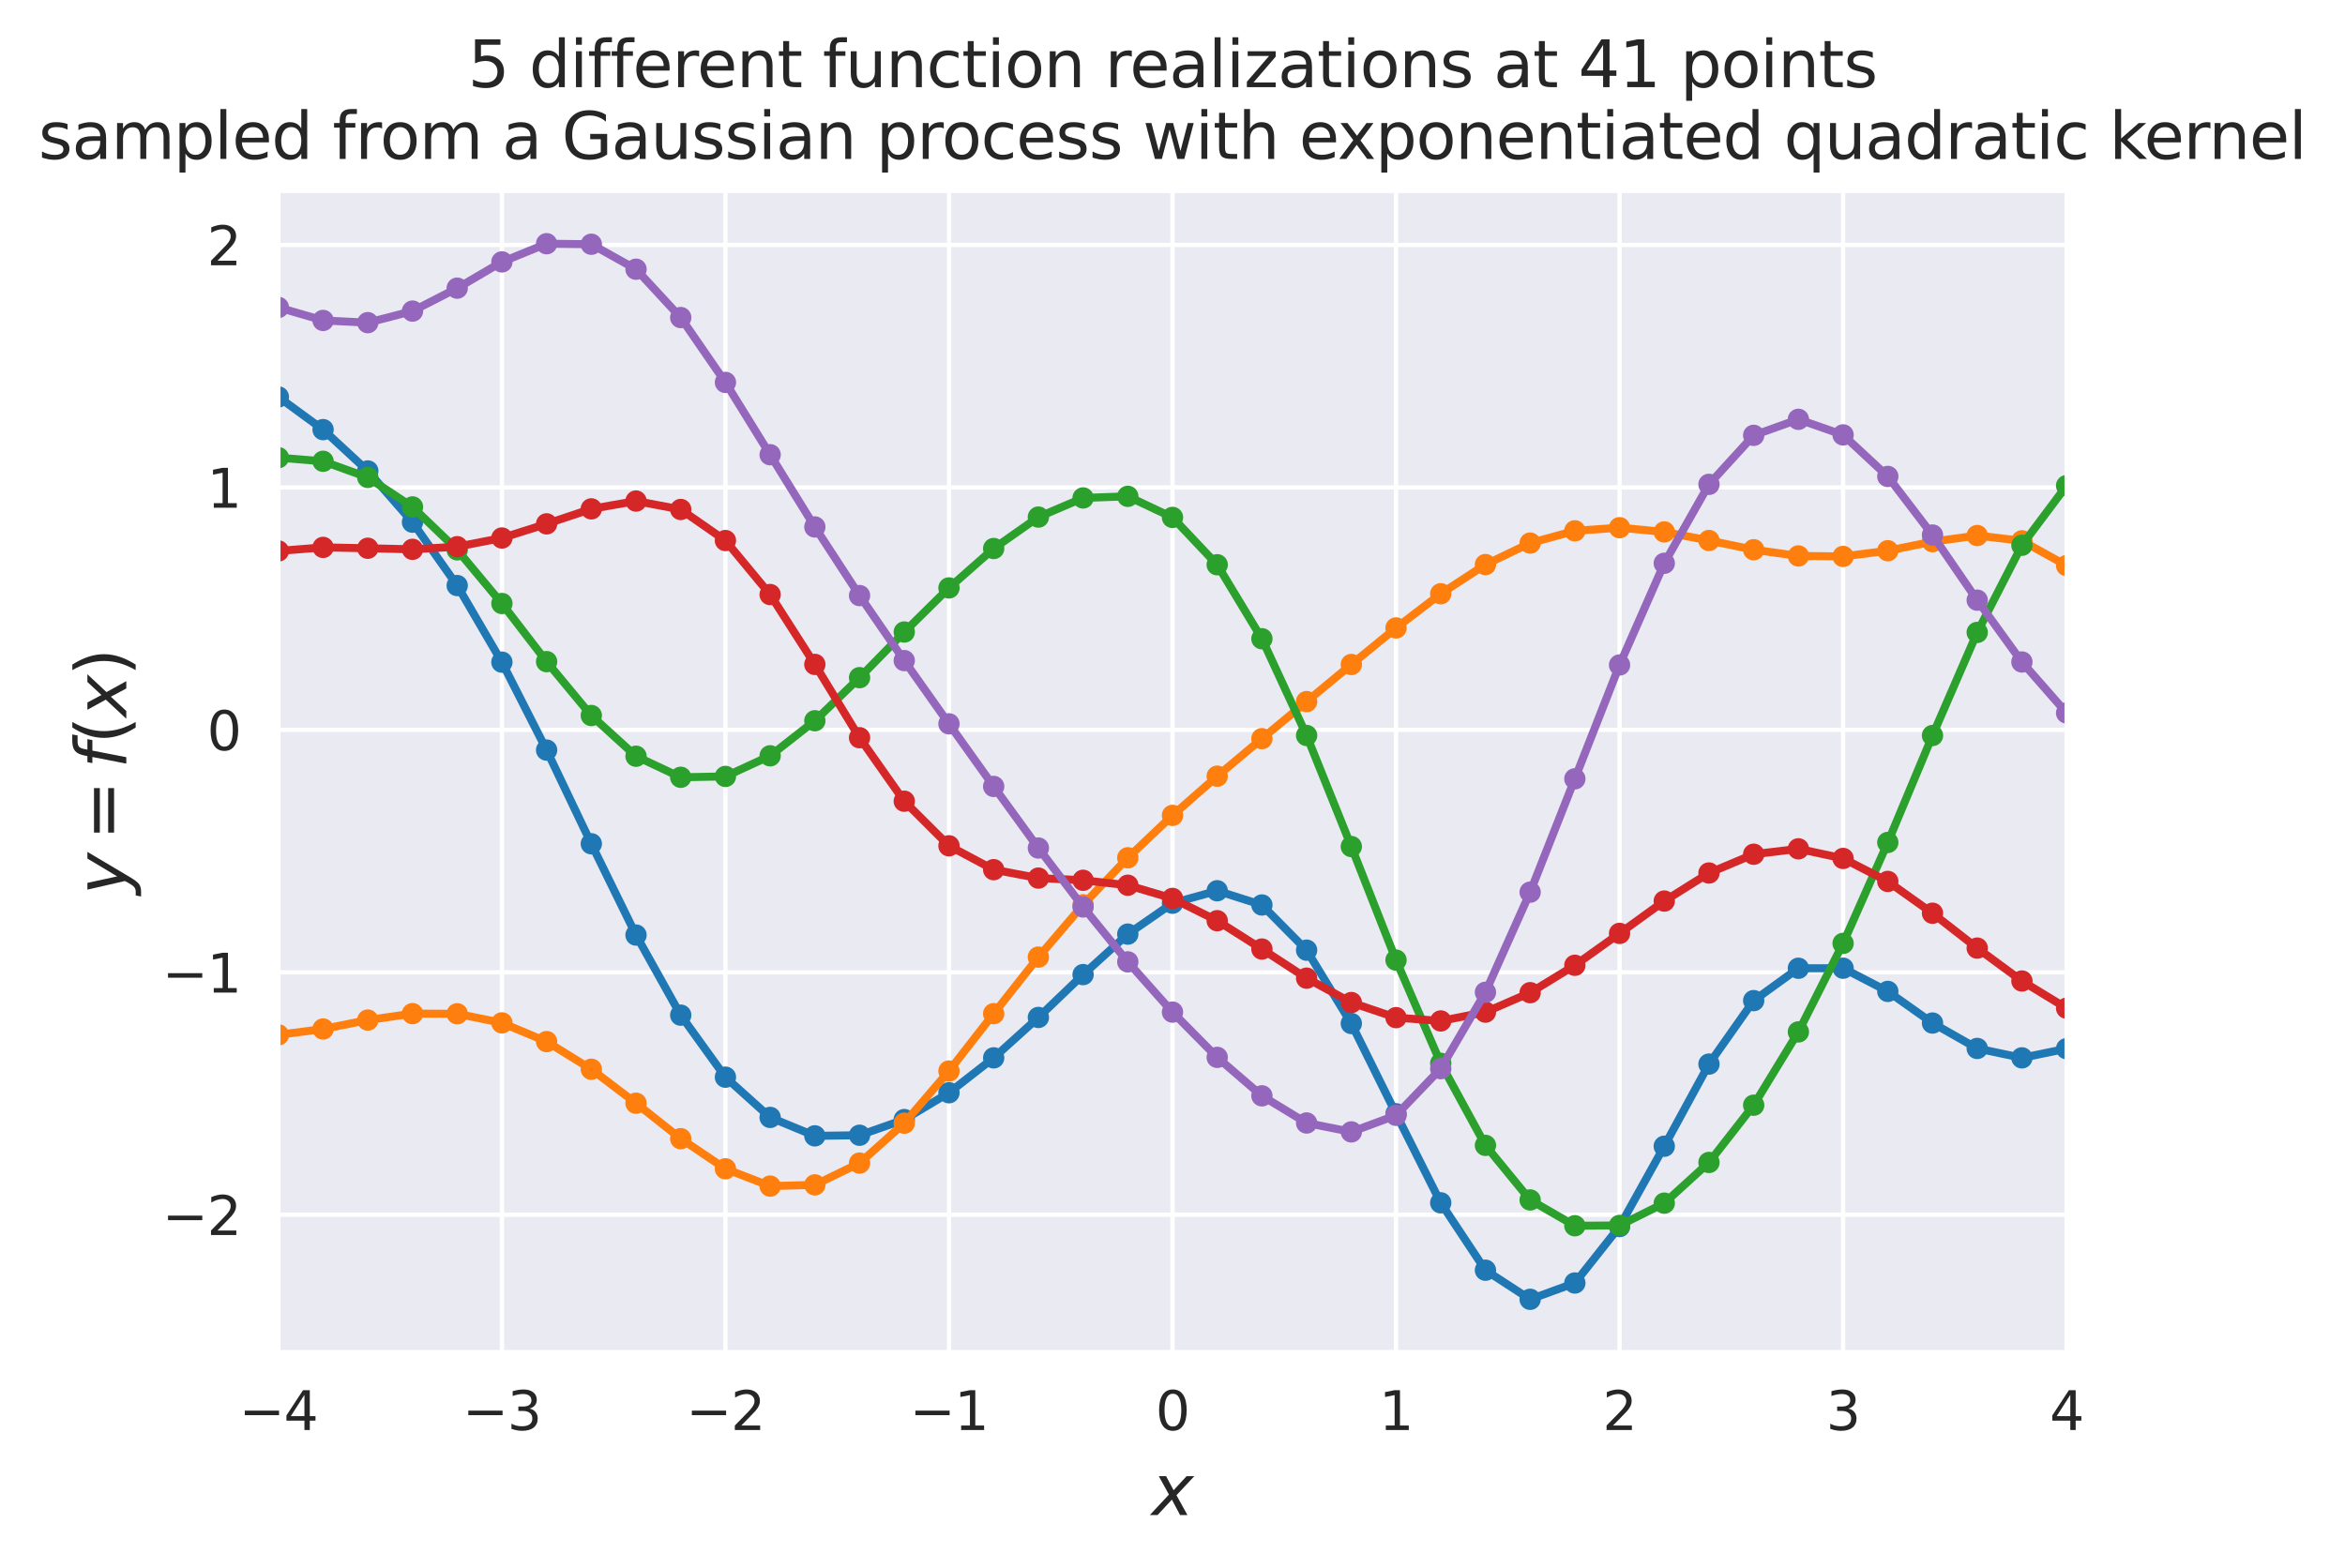 <?xml version="1.0" encoding="utf-8" standalone="no"?>
<!DOCTYPE svg PUBLIC "-//W3C//DTD SVG 1.1//EN"
  "http://www.w3.org/Graphics/SVG/1.1/DTD/svg11.dtd">
<svg height="293.655pt" version="1.1" viewBox="0 0 439.037 293.655" width="439.037pt" xmlns="http://www.w3.org/2000/svg" xmlns:xlink="http://www.w3.org/1999/xlink">
 <defs>
  <style type="text/css">*{stroke-linecap:butt;stroke-linejoin:round;}</style>
 </defs>
 <g id="figure_1">
  <g id="patch_1">
   <path d="M -0 293.655 
L 439.037 293.655 
L 439.037 0 
L -0 0 
z
" style="fill:#ffffff;"/>
  </g>
  <g id="axes_1">
   <g id="patch_2">
    <path d="M 52.118 253.196 
L 386.918 253.196 
L 386.918 35.755 
L 52.118 35.755 
z
" style="fill:#eaeaf2;"/>
   </g>
   <g id="matplotlib.axis_1">
    <g id="xtick_1">
     <g id="line2d_1">
      <path clip-path="url(#p650ed26275)" d="M 52.118 253.196 
L 52.118 35.755 
" style="fill:none;stroke:#ffffff;stroke-linecap:round;stroke-width:0.8;"/>
     </g>
     <g id="text_1">
      <!-- −4 -->
      <g style="fill:#262626;" transform="translate(44.747 267.794)scale(0.1 -0.1)">
       <defs>
        <path d="M 678 2272 
L 4684 2272 
L 4684 1741 
L 678 1741 
L 678 2272 
z
" id="DejaVuSans-2212" transform="scale(0.016)"/>
        <path d="M 2419 4116 
L 825 1625 
L 2419 1625 
L 2419 4116 
z
M 2253 4666 
L 3047 4666 
L 3047 1625 
L 3713 1625 
L 3713 1100 
L 3047 1100 
L 3047 0 
L 2419 0 
L 2419 1100 
L 313 1100 
L 313 1709 
L 2253 4666 
z
" id="DejaVuSans-34" transform="scale(0.016)"/>
       </defs>
       <use xlink:href="#DejaVuSans-2212"/>
       <use x="83.789" xlink:href="#DejaVuSans-34"/>
      </g>
     </g>
    </g>
    <g id="xtick_2">
     <g id="line2d_2">
      <path clip-path="url(#p650ed26275)" d="M 93.968 253.196 
L 93.968 35.755 
" style="fill:none;stroke:#ffffff;stroke-linecap:round;stroke-width:0.8;"/>
     </g>
     <g id="text_2">
      <!-- −3 -->
      <g style="fill:#262626;" transform="translate(86.597 267.794)scale(0.1 -0.1)">
       <defs>
        <path d="M 2597 2516 
Q 3050 2419 3304 2112 
Q 3559 1806 3559 1356 
Q 3559 666 3084 287 
Q 2609 -91 1734 -91 
Q 1441 -91 1130 -33 
Q 819 25 488 141 
L 488 750 
Q 750 597 1062 519 
Q 1375 441 1716 441 
Q 2309 441 2620 675 
Q 2931 909 2931 1356 
Q 2931 1769 2642 2001 
Q 2353 2234 1838 2234 
L 1294 2234 
L 1294 2753 
L 1863 2753 
Q 2328 2753 2575 2939 
Q 2822 3125 2822 3475 
Q 2822 3834 2567 4026 
Q 2313 4219 1838 4219 
Q 1578 4219 1281 4162 
Q 984 4106 628 3988 
L 628 4550 
Q 988 4650 1302 4700 
Q 1616 4750 1894 4750 
Q 2613 4750 3031 4423 
Q 3450 4097 3450 3541 
Q 3450 3153 3228 2886 
Q 3006 2619 2597 2516 
z
" id="DejaVuSans-33" transform="scale(0.016)"/>
       </defs>
       <use xlink:href="#DejaVuSans-2212"/>
       <use x="83.789" xlink:href="#DejaVuSans-33"/>
      </g>
     </g>
    </g>
    <g id="xtick_3">
     <g id="line2d_3">
      <path clip-path="url(#p650ed26275)" d="M 135.818 253.196 
L 135.818 35.755 
" style="fill:none;stroke:#ffffff;stroke-linecap:round;stroke-width:0.8;"/>
     </g>
     <g id="text_3">
      <!-- −2 -->
      <g style="fill:#262626;" transform="translate(128.447 267.794)scale(0.1 -0.1)">
       <defs>
        <path d="M 1228 531 
L 3431 531 
L 3431 0 
L 469 0 
L 469 531 
Q 828 903 1448 1529 
Q 2069 2156 2228 2338 
Q 2531 2678 2651 2914 
Q 2772 3150 2772 3378 
Q 2772 3750 2511 3984 
Q 2250 4219 1831 4219 
Q 1534 4219 1204 4116 
Q 875 4013 500 3803 
L 500 4441 
Q 881 4594 1212 4672 
Q 1544 4750 1819 4750 
Q 2544 4750 2975 4387 
Q 3406 4025 3406 3419 
Q 3406 3131 3298 2873 
Q 3191 2616 2906 2266 
Q 2828 2175 2409 1742 
Q 1991 1309 1228 531 
z
" id="DejaVuSans-32" transform="scale(0.016)"/>
       </defs>
       <use xlink:href="#DejaVuSans-2212"/>
       <use x="83.789" xlink:href="#DejaVuSans-32"/>
      </g>
     </g>
    </g>
    <g id="xtick_4">
     <g id="line2d_4">
      <path clip-path="url(#p650ed26275)" d="M 177.668 253.196 
L 177.668 35.755 
" style="fill:none;stroke:#ffffff;stroke-linecap:round;stroke-width:0.8;"/>
     </g>
     <g id="text_4">
      <!-- −1 -->
      <g style="fill:#262626;" transform="translate(170.297 267.794)scale(0.1 -0.1)">
       <defs>
        <path d="M 794 531 
L 1825 531 
L 1825 4091 
L 703 3866 
L 703 4441 
L 1819 4666 
L 2450 4666 
L 2450 531 
L 3481 531 
L 3481 0 
L 794 0 
L 794 531 
z
" id="DejaVuSans-31" transform="scale(0.016)"/>
       </defs>
       <use xlink:href="#DejaVuSans-2212"/>
       <use x="83.789" xlink:href="#DejaVuSans-31"/>
      </g>
     </g>
    </g>
    <g id="xtick_5">
     <g id="line2d_5">
      <path clip-path="url(#p650ed26275)" d="M 219.518 253.196 
L 219.518 35.755 
" style="fill:none;stroke:#ffffff;stroke-linecap:round;stroke-width:0.8;"/>
     </g>
     <g id="text_5">
      <!-- 0 -->
      <g style="fill:#262626;" transform="translate(216.337 267.794)scale(0.1 -0.1)">
       <defs>
        <path d="M 2034 4250 
Q 1547 4250 1301 3770 
Q 1056 3291 1056 2328 
Q 1056 1369 1301 889 
Q 1547 409 2034 409 
Q 2525 409 2770 889 
Q 3016 1369 3016 2328 
Q 3016 3291 2770 3770 
Q 2525 4250 2034 4250 
z
M 2034 4750 
Q 2819 4750 3233 4129 
Q 3647 3509 3647 2328 
Q 3647 1150 3233 529 
Q 2819 -91 2034 -91 
Q 1250 -91 836 529 
Q 422 1150 422 2328 
Q 422 3509 836 4129 
Q 1250 4750 2034 4750 
z
" id="DejaVuSans-30" transform="scale(0.016)"/>
       </defs>
       <use xlink:href="#DejaVuSans-30"/>
      </g>
     </g>
    </g>
    <g id="xtick_6">
     <g id="line2d_6">
      <path clip-path="url(#p650ed26275)" d="M 261.368 253.196 
L 261.368 35.755 
" style="fill:none;stroke:#ffffff;stroke-linecap:round;stroke-width:0.8;"/>
     </g>
     <g id="text_6">
      <!-- 1 -->
      <g style="fill:#262626;" transform="translate(258.187 267.794)scale(0.1 -0.1)">
       <use xlink:href="#DejaVuSans-31"/>
      </g>
     </g>
    </g>
    <g id="xtick_7">
     <g id="line2d_7">
      <path clip-path="url(#p650ed26275)" d="M 303.218 253.196 
L 303.218 35.755 
" style="fill:none;stroke:#ffffff;stroke-linecap:round;stroke-width:0.8;"/>
     </g>
     <g id="text_7">
      <!-- 2 -->
      <g style="fill:#262626;" transform="translate(300.037 267.794)scale(0.1 -0.1)">
       <use xlink:href="#DejaVuSans-32"/>
      </g>
     </g>
    </g>
    <g id="xtick_8">
     <g id="line2d_8">
      <path clip-path="url(#p650ed26275)" d="M 345.068 253.196 
L 345.068 35.755 
" style="fill:none;stroke:#ffffff;stroke-linecap:round;stroke-width:0.8;"/>
     </g>
     <g id="text_8">
      <!-- 3 -->
      <g style="fill:#262626;" transform="translate(341.887 267.794)scale(0.1 -0.1)">
       <use xlink:href="#DejaVuSans-33"/>
      </g>
     </g>
    </g>
    <g id="xtick_9">
     <g id="line2d_9">
      <path clip-path="url(#p650ed26275)" d="M 386.918 253.196 
L 386.918 35.755 
" style="fill:none;stroke:#ffffff;stroke-linecap:round;stroke-width:0.8;"/>
     </g>
     <g id="text_9">
      <!-- 4 -->
      <g style="fill:#262626;" transform="translate(383.737 267.794)scale(0.1 -0.1)">
       <use xlink:href="#DejaVuSans-34"/>
      </g>
     </g>
    </g>
    <g id="text_10">
     <!-- $x$ -->
     <g style="fill:#262626;" transform="translate(215.618 283.752)scale(0.13 -0.13)">
      <defs>
       <path d="M 3841 3500 
L 2234 1784 
L 3219 0 
L 2559 0 
L 1819 1388 
L 531 0 
L -166 0 
L 1556 1844 
L 641 3500 
L 1300 3500 
L 1972 2234 
L 3144 3500 
L 3841 3500 
z
" id="DejaVuSans-Oblique-78" transform="scale(0.016)"/>
      </defs>
      <use transform="translate(0 0.312)" xlink:href="#DejaVuSans-Oblique-78"/>
     </g>
    </g>
   </g>
   <g id="matplotlib.axis_2">
    <g id="ytick_1">
     <g id="line2d_10">
      <path clip-path="url(#p650ed26275)" d="M 52.118 227.477 
L 386.918 227.477 
" style="fill:none;stroke:#ffffff;stroke-linecap:round;stroke-width:0.8;"/>
     </g>
     <g id="text_11">
      <!-- −2 -->
      <g style="fill:#262626;" transform="translate(30.376 231.276)scale(0.1 -0.1)">
       <use xlink:href="#DejaVuSans-2212"/>
       <use x="83.789" xlink:href="#DejaVuSans-32"/>
      </g>
     </g>
    </g>
    <g id="ytick_2">
     <g id="line2d_11">
      <path clip-path="url(#p650ed26275)" d="M 52.118 182.075 
L 386.918 182.075 
" style="fill:none;stroke:#ffffff;stroke-linecap:round;stroke-width:0.8;"/>
     </g>
     <g id="text_12">
      <!-- −1 -->
      <g style="fill:#262626;" transform="translate(30.376 185.875)scale(0.1 -0.1)">
       <use xlink:href="#DejaVuSans-2212"/>
       <use x="83.789" xlink:href="#DejaVuSans-31"/>
      </g>
     </g>
    </g>
    <g id="ytick_3">
     <g id="line2d_12">
      <path clip-path="url(#p650ed26275)" d="M 52.118 136.674 
L 386.918 136.674 
" style="fill:none;stroke:#ffffff;stroke-linecap:round;stroke-width:0.8;"/>
     </g>
     <g id="text_13">
      <!-- 0 -->
      <g style="fill:#262626;" transform="translate(38.756 140.473)scale(0.1 -0.1)">
       <use xlink:href="#DejaVuSans-30"/>
      </g>
     </g>
    </g>
    <g id="ytick_4">
     <g id="line2d_13">
      <path clip-path="url(#p650ed26275)" d="M 52.118 91.273 
L 386.918 91.273 
" style="fill:none;stroke:#ffffff;stroke-linecap:round;stroke-width:0.8;"/>
     </g>
     <g id="text_14">
      <!-- 1 -->
      <g style="fill:#262626;" transform="translate(38.756 95.072)scale(0.1 -0.1)">
       <use xlink:href="#DejaVuSans-31"/>
      </g>
     </g>
    </g>
    <g id="ytick_5">
     <g id="line2d_14">
      <path clip-path="url(#p650ed26275)" d="M 52.118 45.871 
L 386.918 45.871 
" style="fill:none;stroke:#ffffff;stroke-linecap:round;stroke-width:0.8;"/>
     </g>
     <g id="text_15">
      <!-- 2 -->
      <g style="fill:#262626;" transform="translate(38.756 49.671)scale(0.1 -0.1)">
       <use xlink:href="#DejaVuSans-32"/>
      </g>
     </g>
    </g>
    <g id="text_16">
     <!-- $y = f(x)$ -->
     <g style="fill:#262626;" transform="translate(23.646 167.55)rotate(-90)scale(0.13 -0.13)">
      <defs>
       <path d="M 1588 -325 
Q 1188 -997 936 -1164 
Q 684 -1331 294 -1331 
L -159 -1331 
L -63 -850 
L 269 -850 
Q 509 -850 678 -719 
Q 847 -588 1056 -206 
L 1234 128 
L 459 3500 
L 1069 3500 
L 1650 819 
L 3256 3500 
L 3859 3500 
L 1588 -325 
z
" id="DejaVuSans-Oblique-79" transform="scale(0.016)"/>
       <path d="M 678 2906 
L 4684 2906 
L 4684 2381 
L 678 2381 
L 678 2906 
z
M 678 1631 
L 4684 1631 
L 4684 1100 
L 678 1100 
L 678 1631 
z
" id="DejaVuSans-3d" transform="scale(0.016)"/>
       <path d="M 3059 4863 
L 2969 4384 
L 2419 4384 
Q 2106 4384 1964 4261 
Q 1822 4138 1753 3809 
L 1691 3500 
L 2638 3500 
L 2553 3053 
L 1606 3053 
L 1013 0 
L 434 0 
L 1031 3053 
L 481 3053 
L 563 3500 
L 1113 3500 
L 1159 3744 
Q 1278 4363 1576 4613 
Q 1875 4863 2516 4863 
L 3059 4863 
z
" id="DejaVuSans-Oblique-66" transform="scale(0.016)"/>
       <path d="M 1984 4856 
Q 1566 4138 1362 3434 
Q 1159 2731 1159 2009 
Q 1159 1288 1364 580 
Q 1569 -128 1984 -844 
L 1484 -844 
Q 1016 -109 783 600 
Q 550 1309 550 2009 
Q 550 2706 781 3412 
Q 1013 4119 1484 4856 
L 1984 4856 
z
" id="DejaVuSans-28" transform="scale(0.016)"/>
       <path d="M 513 4856 
L 1013 4856 
Q 1481 4119 1714 3412 
Q 1947 2706 1947 2009 
Q 1947 1309 1714 600 
Q 1481 -109 1013 -844 
L 513 -844 
Q 928 -128 1133 580 
Q 1338 1288 1338 2009 
Q 1338 2731 1133 3434 
Q 928 4138 513 4856 
z
" id="DejaVuSans-29" transform="scale(0.016)"/>
      </defs>
      <use transform="translate(0 0.016)" xlink:href="#DejaVuSans-Oblique-79"/>
      <use transform="translate(78.662 0.016)" xlink:href="#DejaVuSans-3d"/>
      <use transform="translate(181.934 0.016)" xlink:href="#DejaVuSans-Oblique-66"/>
      <use transform="translate(217.139 0.016)" xlink:href="#DejaVuSans-28"/>
      <use transform="translate(256.152 0.016)" xlink:href="#DejaVuSans-Oblique-78"/>
      <use transform="translate(315.332 0.016)" xlink:href="#DejaVuSans-29"/>
     </g>
    </g>
   </g>
   <g id="line2d_15">
    <path clip-path="url(#p650ed26275)" d="M 52.118 74.332 
L 60.488 80.454 
L 68.858 88.193 
L 77.228 97.785 
L 85.598 109.651 
L 93.968 123.997 
L 102.338 140.463 
L 110.708 158.009 
L 119.078 175.1 
L 127.448 190.102 
L 135.818 201.714 
L 144.188 209.25 
L 152.558 212.705 
L 160.928 212.589 
L 169.298 209.655 
L 177.668 204.631 
L 186.038 198.097 
L 194.408 190.53 
L 202.778 182.504 
L 211.148 174.924 
L 219.518 169.137 
L 227.888 166.805 
L 236.258 169.47 
L 244.628 177.931 
L 252.998 191.665 
L 261.368 208.565 
L 269.738 225.242 
L 278.108 237.863 
L 286.478 243.312 
L 294.848 240.258 
L 303.218 229.687 
L 311.588 214.647 
L 319.958 199.265 
L 328.328 187.377 
L 336.698 181.317 
L 345.068 181.308 
L 353.438 185.652 
L 361.808 191.578 
L 370.178 196.335 
L 378.548 198.097 
L 386.918 196.378 
" style="fill:none;stroke:#1f77b4;stroke-linecap:round;stroke-width:1.5;"/>
    <defs>
     <path d="M 0 1.5 
C 0.398 1.5 0.779 1.342 1.061 1.061 
C 1.342 0.779 1.5 0.398 1.5 0 
C 1.5 -0.398 1.342 -0.779 1.061 -1.061 
C 0.779 -1.342 0.398 -1.5 0 -1.5 
C -0.398 -1.5 -0.779 -1.342 -1.061 -1.061 
C -1.342 -0.779 -1.5 -0.398 -1.5 0 
C -1.5 0.398 -1.342 0.779 -1.061 1.061 
C -0.779 1.342 -0.398 1.5 0 1.5 
z
" id="m6afcffe27e" style="stroke:#1f77b4;"/>
    </defs>
    <g clip-path="url(#p650ed26275)">
     <use style="fill:#1f77b4;stroke:#1f77b4;" x="52.118" xlink:href="#m6afcffe27e" y="74.332"/>
     <use style="fill:#1f77b4;stroke:#1f77b4;" x="60.488" xlink:href="#m6afcffe27e" y="80.454"/>
     <use style="fill:#1f77b4;stroke:#1f77b4;" x="68.858" xlink:href="#m6afcffe27e" y="88.193"/>
     <use style="fill:#1f77b4;stroke:#1f77b4;" x="77.228" xlink:href="#m6afcffe27e" y="97.785"/>
     <use style="fill:#1f77b4;stroke:#1f77b4;" x="85.598" xlink:href="#m6afcffe27e" y="109.651"/>
     <use style="fill:#1f77b4;stroke:#1f77b4;" x="93.968" xlink:href="#m6afcffe27e" y="123.997"/>
     <use style="fill:#1f77b4;stroke:#1f77b4;" x="102.338" xlink:href="#m6afcffe27e" y="140.463"/>
     <use style="fill:#1f77b4;stroke:#1f77b4;" x="110.708" xlink:href="#m6afcffe27e" y="158.009"/>
     <use style="fill:#1f77b4;stroke:#1f77b4;" x="119.078" xlink:href="#m6afcffe27e" y="175.1"/>
     <use style="fill:#1f77b4;stroke:#1f77b4;" x="127.448" xlink:href="#m6afcffe27e" y="190.102"/>
     <use style="fill:#1f77b4;stroke:#1f77b4;" x="135.818" xlink:href="#m6afcffe27e" y="201.714"/>
     <use style="fill:#1f77b4;stroke:#1f77b4;" x="144.188" xlink:href="#m6afcffe27e" y="209.25"/>
     <use style="fill:#1f77b4;stroke:#1f77b4;" x="152.558" xlink:href="#m6afcffe27e" y="212.705"/>
     <use style="fill:#1f77b4;stroke:#1f77b4;" x="160.928" xlink:href="#m6afcffe27e" y="212.589"/>
     <use style="fill:#1f77b4;stroke:#1f77b4;" x="169.298" xlink:href="#m6afcffe27e" y="209.655"/>
     <use style="fill:#1f77b4;stroke:#1f77b4;" x="177.668" xlink:href="#m6afcffe27e" y="204.631"/>
     <use style="fill:#1f77b4;stroke:#1f77b4;" x="186.038" xlink:href="#m6afcffe27e" y="198.097"/>
     <use style="fill:#1f77b4;stroke:#1f77b4;" x="194.408" xlink:href="#m6afcffe27e" y="190.53"/>
     <use style="fill:#1f77b4;stroke:#1f77b4;" x="202.778" xlink:href="#m6afcffe27e" y="182.504"/>
     <use style="fill:#1f77b4;stroke:#1f77b4;" x="211.148" xlink:href="#m6afcffe27e" y="174.924"/>
     <use style="fill:#1f77b4;stroke:#1f77b4;" x="219.518" xlink:href="#m6afcffe27e" y="169.137"/>
     <use style="fill:#1f77b4;stroke:#1f77b4;" x="227.888" xlink:href="#m6afcffe27e" y="166.805"/>
     <use style="fill:#1f77b4;stroke:#1f77b4;" x="236.258" xlink:href="#m6afcffe27e" y="169.47"/>
     <use style="fill:#1f77b4;stroke:#1f77b4;" x="244.628" xlink:href="#m6afcffe27e" y="177.931"/>
     <use style="fill:#1f77b4;stroke:#1f77b4;" x="252.998" xlink:href="#m6afcffe27e" y="191.665"/>
     <use style="fill:#1f77b4;stroke:#1f77b4;" x="261.368" xlink:href="#m6afcffe27e" y="208.565"/>
     <use style="fill:#1f77b4;stroke:#1f77b4;" x="269.738" xlink:href="#m6afcffe27e" y="225.242"/>
     <use style="fill:#1f77b4;stroke:#1f77b4;" x="278.108" xlink:href="#m6afcffe27e" y="237.863"/>
     <use style="fill:#1f77b4;stroke:#1f77b4;" x="286.478" xlink:href="#m6afcffe27e" y="243.312"/>
     <use style="fill:#1f77b4;stroke:#1f77b4;" x="294.848" xlink:href="#m6afcffe27e" y="240.258"/>
     <use style="fill:#1f77b4;stroke:#1f77b4;" x="303.218" xlink:href="#m6afcffe27e" y="229.687"/>
     <use style="fill:#1f77b4;stroke:#1f77b4;" x="311.588" xlink:href="#m6afcffe27e" y="214.647"/>
     <use style="fill:#1f77b4;stroke:#1f77b4;" x="319.958" xlink:href="#m6afcffe27e" y="199.265"/>
     <use style="fill:#1f77b4;stroke:#1f77b4;" x="328.328" xlink:href="#m6afcffe27e" y="187.377"/>
     <use style="fill:#1f77b4;stroke:#1f77b4;" x="336.698" xlink:href="#m6afcffe27e" y="181.317"/>
     <use style="fill:#1f77b4;stroke:#1f77b4;" x="345.068" xlink:href="#m6afcffe27e" y="181.308"/>
     <use style="fill:#1f77b4;stroke:#1f77b4;" x="353.438" xlink:href="#m6afcffe27e" y="185.652"/>
     <use style="fill:#1f77b4;stroke:#1f77b4;" x="361.808" xlink:href="#m6afcffe27e" y="191.578"/>
     <use style="fill:#1f77b4;stroke:#1f77b4;" x="370.178" xlink:href="#m6afcffe27e" y="196.335"/>
     <use style="fill:#1f77b4;stroke:#1f77b4;" x="378.548" xlink:href="#m6afcffe27e" y="198.097"/>
     <use style="fill:#1f77b4;stroke:#1f77b4;" x="386.918" xlink:href="#m6afcffe27e" y="196.378"/>
    </g>
   </g>
   <g id="line2d_16">
    <path clip-path="url(#p650ed26275)" d="M 52.118 193.792 
L 60.488 192.692 
L 68.858 191.019 
L 77.228 189.814 
L 85.598 189.845 
L 93.968 191.546 
L 102.338 195.054 
L 110.708 200.229 
L 119.078 206.59 
L 127.448 213.231 
L 135.818 218.87 
L 144.188 222.114 
L 152.558 221.884 
L 160.928 217.803 
L 169.298 210.329 
L 177.668 200.561 
L 186.038 189.823 
L 194.408 179.229 
L 202.778 169.436 
L 211.148 160.634 
L 219.518 152.694 
L 227.888 145.35 
L 236.258 138.319 
L 244.628 131.379 
L 252.998 124.434 
L 261.368 117.591 
L 269.738 111.188 
L 278.108 105.726 
L 286.478 101.7 
L 294.848 99.403 
L 303.218 98.817 
L 311.588 99.61 
L 319.958 101.215 
L 328.328 102.944 
L 336.698 104.107 
L 345.068 104.2 
L 353.438 103.131 
L 361.808 101.433 
L 370.178 100.286 
L 378.548 101.277 
L 386.918 105.913 
" style="fill:none;stroke:#ff7f0e;stroke-linecap:round;stroke-width:1.5;"/>
    <defs>
     <path d="M 0 1.5 
C 0.398 1.5 0.779 1.342 1.061 1.061 
C 1.342 0.779 1.5 0.398 1.5 0 
C 1.5 -0.398 1.342 -0.779 1.061 -1.061 
C 0.779 -1.342 0.398 -1.5 0 -1.5 
C -0.398 -1.5 -0.779 -1.342 -1.061 -1.061 
C -1.342 -0.779 -1.5 -0.398 -1.5 0 
C -1.5 0.398 -1.342 0.779 -1.061 1.061 
C -0.779 1.342 -0.398 1.5 0 1.5 
z
" id="mb545328b53" style="stroke:#ff7f0e;"/>
    </defs>
    <g clip-path="url(#p650ed26275)">
     <use style="fill:#ff7f0e;stroke:#ff7f0e;" x="52.118" xlink:href="#mb545328b53" y="193.792"/>
     <use style="fill:#ff7f0e;stroke:#ff7f0e;" x="60.488" xlink:href="#mb545328b53" y="192.692"/>
     <use style="fill:#ff7f0e;stroke:#ff7f0e;" x="68.858" xlink:href="#mb545328b53" y="191.019"/>
     <use style="fill:#ff7f0e;stroke:#ff7f0e;" x="77.228" xlink:href="#mb545328b53" y="189.814"/>
     <use style="fill:#ff7f0e;stroke:#ff7f0e;" x="85.598" xlink:href="#mb545328b53" y="189.845"/>
     <use style="fill:#ff7f0e;stroke:#ff7f0e;" x="93.968" xlink:href="#mb545328b53" y="191.546"/>
     <use style="fill:#ff7f0e;stroke:#ff7f0e;" x="102.338" xlink:href="#mb545328b53" y="195.054"/>
     <use style="fill:#ff7f0e;stroke:#ff7f0e;" x="110.708" xlink:href="#mb545328b53" y="200.229"/>
     <use style="fill:#ff7f0e;stroke:#ff7f0e;" x="119.078" xlink:href="#mb545328b53" y="206.59"/>
     <use style="fill:#ff7f0e;stroke:#ff7f0e;" x="127.448" xlink:href="#mb545328b53" y="213.231"/>
     <use style="fill:#ff7f0e;stroke:#ff7f0e;" x="135.818" xlink:href="#mb545328b53" y="218.87"/>
     <use style="fill:#ff7f0e;stroke:#ff7f0e;" x="144.188" xlink:href="#mb545328b53" y="222.114"/>
     <use style="fill:#ff7f0e;stroke:#ff7f0e;" x="152.558" xlink:href="#mb545328b53" y="221.884"/>
     <use style="fill:#ff7f0e;stroke:#ff7f0e;" x="160.928" xlink:href="#mb545328b53" y="217.803"/>
     <use style="fill:#ff7f0e;stroke:#ff7f0e;" x="169.298" xlink:href="#mb545328b53" y="210.329"/>
     <use style="fill:#ff7f0e;stroke:#ff7f0e;" x="177.668" xlink:href="#mb545328b53" y="200.561"/>
     <use style="fill:#ff7f0e;stroke:#ff7f0e;" x="186.038" xlink:href="#mb545328b53" y="189.823"/>
     <use style="fill:#ff7f0e;stroke:#ff7f0e;" x="194.408" xlink:href="#mb545328b53" y="179.229"/>
     <use style="fill:#ff7f0e;stroke:#ff7f0e;" x="202.778" xlink:href="#mb545328b53" y="169.436"/>
     <use style="fill:#ff7f0e;stroke:#ff7f0e;" x="211.148" xlink:href="#mb545328b53" y="160.634"/>
     <use style="fill:#ff7f0e;stroke:#ff7f0e;" x="219.518" xlink:href="#mb545328b53" y="152.694"/>
     <use style="fill:#ff7f0e;stroke:#ff7f0e;" x="227.888" xlink:href="#mb545328b53" y="145.35"/>
     <use style="fill:#ff7f0e;stroke:#ff7f0e;" x="236.258" xlink:href="#mb545328b53" y="138.319"/>
     <use style="fill:#ff7f0e;stroke:#ff7f0e;" x="244.628" xlink:href="#mb545328b53" y="131.379"/>
     <use style="fill:#ff7f0e;stroke:#ff7f0e;" x="252.998" xlink:href="#mb545328b53" y="124.434"/>
     <use style="fill:#ff7f0e;stroke:#ff7f0e;" x="261.368" xlink:href="#mb545328b53" y="117.591"/>
     <use style="fill:#ff7f0e;stroke:#ff7f0e;" x="269.738" xlink:href="#mb545328b53" y="111.188"/>
     <use style="fill:#ff7f0e;stroke:#ff7f0e;" x="278.108" xlink:href="#mb545328b53" y="105.726"/>
     <use style="fill:#ff7f0e;stroke:#ff7f0e;" x="286.478" xlink:href="#mb545328b53" y="101.7"/>
     <use style="fill:#ff7f0e;stroke:#ff7f0e;" x="294.848" xlink:href="#mb545328b53" y="99.403"/>
     <use style="fill:#ff7f0e;stroke:#ff7f0e;" x="303.218" xlink:href="#mb545328b53" y="98.817"/>
     <use style="fill:#ff7f0e;stroke:#ff7f0e;" x="311.588" xlink:href="#mb545328b53" y="99.61"/>
     <use style="fill:#ff7f0e;stroke:#ff7f0e;" x="319.958" xlink:href="#mb545328b53" y="101.215"/>
     <use style="fill:#ff7f0e;stroke:#ff7f0e;" x="328.328" xlink:href="#mb545328b53" y="102.944"/>
     <use style="fill:#ff7f0e;stroke:#ff7f0e;" x="336.698" xlink:href="#mb545328b53" y="104.107"/>
     <use style="fill:#ff7f0e;stroke:#ff7f0e;" x="345.068" xlink:href="#mb545328b53" y="104.2"/>
     <use style="fill:#ff7f0e;stroke:#ff7f0e;" x="353.438" xlink:href="#mb545328b53" y="103.131"/>
     <use style="fill:#ff7f0e;stroke:#ff7f0e;" x="361.808" xlink:href="#mb545328b53" y="101.433"/>
     <use style="fill:#ff7f0e;stroke:#ff7f0e;" x="370.178" xlink:href="#mb545328b53" y="100.286"/>
     <use style="fill:#ff7f0e;stroke:#ff7f0e;" x="378.548" xlink:href="#mb545328b53" y="101.277"/>
     <use style="fill:#ff7f0e;stroke:#ff7f0e;" x="386.918" xlink:href="#mb545328b53" y="105.913"/>
    </g>
   </g>
   <g id="line2d_17">
    <path clip-path="url(#p650ed26275)" d="M 52.118 85.704 
L 60.488 86.383 
L 68.858 89.401 
L 77.228 94.927 
L 85.598 102.969 
L 93.968 113.014 
L 102.338 123.899 
L 110.708 133.989 
L 119.078 141.614 
L 127.448 145.558 
L 135.818 145.395 
L 144.188 141.535 
L 152.558 134.973 
L 160.928 126.899 
L 169.298 118.353 
L 177.668 110.096 
L 186.038 102.715 
L 194.408 96.829 
L 202.778 93.246 
L 211.148 92.945 
L 219.518 96.892 
L 227.888 105.755 
L 236.258 119.61 
L 244.628 137.727 
L 252.998 158.528 
L 261.368 179.792 
L 269.738 199.118 
L 278.108 214.485 
L 286.478 224.705 
L 294.848 229.539 
L 303.218 229.479 
L 311.588 225.307 
L 319.958 217.686 
L 328.328 206.962 
L 336.698 193.238 
L 345.068 176.658 
L 353.438 157.762 
L 361.808 137.733 
L 370.178 118.429 
L 378.548 102.108 
L 386.918 90.935 
" style="fill:none;stroke:#2ca02c;stroke-linecap:round;stroke-width:1.5;"/>
    <defs>
     <path d="M 0 1.5 
C 0.398 1.5 0.779 1.342 1.061 1.061 
C 1.342 0.779 1.5 0.398 1.5 0 
C 1.5 -0.398 1.342 -0.779 1.061 -1.061 
C 0.779 -1.342 0.398 -1.5 0 -1.5 
C -0.398 -1.5 -0.779 -1.342 -1.061 -1.061 
C -1.342 -0.779 -1.5 -0.398 -1.5 0 
C -1.5 0.398 -1.342 0.779 -1.061 1.061 
C -0.779 1.342 -0.398 1.5 0 1.5 
z
" id="m5a22a9f26f" style="stroke:#2ca02c;"/>
    </defs>
    <g clip-path="url(#p650ed26275)">
     <use style="fill:#2ca02c;stroke:#2ca02c;" x="52.118" xlink:href="#m5a22a9f26f" y="85.704"/>
     <use style="fill:#2ca02c;stroke:#2ca02c;" x="60.488" xlink:href="#m5a22a9f26f" y="86.383"/>
     <use style="fill:#2ca02c;stroke:#2ca02c;" x="68.858" xlink:href="#m5a22a9f26f" y="89.401"/>
     <use style="fill:#2ca02c;stroke:#2ca02c;" x="77.228" xlink:href="#m5a22a9f26f" y="94.927"/>
     <use style="fill:#2ca02c;stroke:#2ca02c;" x="85.598" xlink:href="#m5a22a9f26f" y="102.969"/>
     <use style="fill:#2ca02c;stroke:#2ca02c;" x="93.968" xlink:href="#m5a22a9f26f" y="113.014"/>
     <use style="fill:#2ca02c;stroke:#2ca02c;" x="102.338" xlink:href="#m5a22a9f26f" y="123.899"/>
     <use style="fill:#2ca02c;stroke:#2ca02c;" x="110.708" xlink:href="#m5a22a9f26f" y="133.989"/>
     <use style="fill:#2ca02c;stroke:#2ca02c;" x="119.078" xlink:href="#m5a22a9f26f" y="141.614"/>
     <use style="fill:#2ca02c;stroke:#2ca02c;" x="127.448" xlink:href="#m5a22a9f26f" y="145.558"/>
     <use style="fill:#2ca02c;stroke:#2ca02c;" x="135.818" xlink:href="#m5a22a9f26f" y="145.395"/>
     <use style="fill:#2ca02c;stroke:#2ca02c;" x="144.188" xlink:href="#m5a22a9f26f" y="141.535"/>
     <use style="fill:#2ca02c;stroke:#2ca02c;" x="152.558" xlink:href="#m5a22a9f26f" y="134.973"/>
     <use style="fill:#2ca02c;stroke:#2ca02c;" x="160.928" xlink:href="#m5a22a9f26f" y="126.899"/>
     <use style="fill:#2ca02c;stroke:#2ca02c;" x="169.298" xlink:href="#m5a22a9f26f" y="118.353"/>
     <use style="fill:#2ca02c;stroke:#2ca02c;" x="177.668" xlink:href="#m5a22a9f26f" y="110.096"/>
     <use style="fill:#2ca02c;stroke:#2ca02c;" x="186.038" xlink:href="#m5a22a9f26f" y="102.715"/>
     <use style="fill:#2ca02c;stroke:#2ca02c;" x="194.408" xlink:href="#m5a22a9f26f" y="96.829"/>
     <use style="fill:#2ca02c;stroke:#2ca02c;" x="202.778" xlink:href="#m5a22a9f26f" y="93.246"/>
     <use style="fill:#2ca02c;stroke:#2ca02c;" x="211.148" xlink:href="#m5a22a9f26f" y="92.945"/>
     <use style="fill:#2ca02c;stroke:#2ca02c;" x="219.518" xlink:href="#m5a22a9f26f" y="96.892"/>
     <use style="fill:#2ca02c;stroke:#2ca02c;" x="227.888" xlink:href="#m5a22a9f26f" y="105.755"/>
     <use style="fill:#2ca02c;stroke:#2ca02c;" x="236.258" xlink:href="#m5a22a9f26f" y="119.61"/>
     <use style="fill:#2ca02c;stroke:#2ca02c;" x="244.628" xlink:href="#m5a22a9f26f" y="137.727"/>
     <use style="fill:#2ca02c;stroke:#2ca02c;" x="252.998" xlink:href="#m5a22a9f26f" y="158.528"/>
     <use style="fill:#2ca02c;stroke:#2ca02c;" x="261.368" xlink:href="#m5a22a9f26f" y="179.792"/>
     <use style="fill:#2ca02c;stroke:#2ca02c;" x="269.738" xlink:href="#m5a22a9f26f" y="199.118"/>
     <use style="fill:#2ca02c;stroke:#2ca02c;" x="278.108" xlink:href="#m5a22a9f26f" y="214.485"/>
     <use style="fill:#2ca02c;stroke:#2ca02c;" x="286.478" xlink:href="#m5a22a9f26f" y="224.705"/>
     <use style="fill:#2ca02c;stroke:#2ca02c;" x="294.848" xlink:href="#m5a22a9f26f" y="229.539"/>
     <use style="fill:#2ca02c;stroke:#2ca02c;" x="303.218" xlink:href="#m5a22a9f26f" y="229.479"/>
     <use style="fill:#2ca02c;stroke:#2ca02c;" x="311.588" xlink:href="#m5a22a9f26f" y="225.307"/>
     <use style="fill:#2ca02c;stroke:#2ca02c;" x="319.958" xlink:href="#m5a22a9f26f" y="217.686"/>
     <use style="fill:#2ca02c;stroke:#2ca02c;" x="328.328" xlink:href="#m5a22a9f26f" y="206.962"/>
     <use style="fill:#2ca02c;stroke:#2ca02c;" x="336.698" xlink:href="#m5a22a9f26f" y="193.238"/>
     <use style="fill:#2ca02c;stroke:#2ca02c;" x="345.068" xlink:href="#m5a22a9f26f" y="176.658"/>
     <use style="fill:#2ca02c;stroke:#2ca02c;" x="353.438" xlink:href="#m5a22a9f26f" y="157.762"/>
     <use style="fill:#2ca02c;stroke:#2ca02c;" x="361.808" xlink:href="#m5a22a9f26f" y="137.733"/>
     <use style="fill:#2ca02c;stroke:#2ca02c;" x="370.178" xlink:href="#m5a22a9f26f" y="118.429"/>
     <use style="fill:#2ca02c;stroke:#2ca02c;" x="378.548" xlink:href="#m5a22a9f26f" y="102.108"/>
     <use style="fill:#2ca02c;stroke:#2ca02c;" x="386.918" xlink:href="#m5a22a9f26f" y="90.935"/>
    </g>
   </g>
   <g id="line2d_18">
    <path clip-path="url(#p650ed26275)" d="M 52.118 103.175 
L 60.488 102.506 
L 68.858 102.668 
L 77.228 102.868 
L 85.598 102.376 
L 93.968 100.747 
L 102.338 98.1 
L 110.708 95.292 
L 119.078 93.827 
L 127.448 95.405 
L 135.818 101.224 
L 144.188 111.336 
L 152.558 124.419 
L 160.928 138.147 
L 169.298 150.037 
L 177.668 158.387 
L 186.038 162.857 
L 194.408 164.434 
L 202.778 164.845 
L 211.148 165.771 
L 219.518 168.242 
L 227.888 172.415 
L 236.258 177.719 
L 244.628 183.174 
L 252.998 187.737 
L 261.368 190.566 
L 269.738 191.186 
L 278.108 189.535 
L 286.478 185.892 
L 294.848 180.763 
L 303.218 174.791 
L 311.588 168.735 
L 319.958 163.482 
L 328.328 159.967 
L 336.698 158.954 
L 345.068 160.755 
L 353.438 165.057 
L 361.808 171.011 
L 370.178 177.545 
L 378.548 183.701 
L 386.918 188.8 
" style="fill:none;stroke:#d62728;stroke-linecap:round;stroke-width:1.5;"/>
    <defs>
     <path d="M 0 1.5 
C 0.398 1.5 0.779 1.342 1.061 1.061 
C 1.342 0.779 1.5 0.398 1.5 0 
C 1.5 -0.398 1.342 -0.779 1.061 -1.061 
C 0.779 -1.342 0.398 -1.5 0 -1.5 
C -0.398 -1.5 -0.779 -1.342 -1.061 -1.061 
C -1.342 -0.779 -1.5 -0.398 -1.5 0 
C -1.5 0.398 -1.342 0.779 -1.061 1.061 
C -0.779 1.342 -0.398 1.5 0 1.5 
z
" id="m63715d07c2" style="stroke:#d62728;"/>
    </defs>
    <g clip-path="url(#p650ed26275)">
     <use style="fill:#d62728;stroke:#d62728;" x="52.118" xlink:href="#m63715d07c2" y="103.175"/>
     <use style="fill:#d62728;stroke:#d62728;" x="60.488" xlink:href="#m63715d07c2" y="102.506"/>
     <use style="fill:#d62728;stroke:#d62728;" x="68.858" xlink:href="#m63715d07c2" y="102.668"/>
     <use style="fill:#d62728;stroke:#d62728;" x="77.228" xlink:href="#m63715d07c2" y="102.868"/>
     <use style="fill:#d62728;stroke:#d62728;" x="85.598" xlink:href="#m63715d07c2" y="102.376"/>
     <use style="fill:#d62728;stroke:#d62728;" x="93.968" xlink:href="#m63715d07c2" y="100.747"/>
     <use style="fill:#d62728;stroke:#d62728;" x="102.338" xlink:href="#m63715d07c2" y="98.1"/>
     <use style="fill:#d62728;stroke:#d62728;" x="110.708" xlink:href="#m63715d07c2" y="95.292"/>
     <use style="fill:#d62728;stroke:#d62728;" x="119.078" xlink:href="#m63715d07c2" y="93.827"/>
     <use style="fill:#d62728;stroke:#d62728;" x="127.448" xlink:href="#m63715d07c2" y="95.405"/>
     <use style="fill:#d62728;stroke:#d62728;" x="135.818" xlink:href="#m63715d07c2" y="101.224"/>
     <use style="fill:#d62728;stroke:#d62728;" x="144.188" xlink:href="#m63715d07c2" y="111.336"/>
     <use style="fill:#d62728;stroke:#d62728;" x="152.558" xlink:href="#m63715d07c2" y="124.419"/>
     <use style="fill:#d62728;stroke:#d62728;" x="160.928" xlink:href="#m63715d07c2" y="138.147"/>
     <use style="fill:#d62728;stroke:#d62728;" x="169.298" xlink:href="#m63715d07c2" y="150.037"/>
     <use style="fill:#d62728;stroke:#d62728;" x="177.668" xlink:href="#m63715d07c2" y="158.387"/>
     <use style="fill:#d62728;stroke:#d62728;" x="186.038" xlink:href="#m63715d07c2" y="162.857"/>
     <use style="fill:#d62728;stroke:#d62728;" x="194.408" xlink:href="#m63715d07c2" y="164.434"/>
     <use style="fill:#d62728;stroke:#d62728;" x="202.778" xlink:href="#m63715d07c2" y="164.845"/>
     <use style="fill:#d62728;stroke:#d62728;" x="211.148" xlink:href="#m63715d07c2" y="165.771"/>
     <use style="fill:#d62728;stroke:#d62728;" x="219.518" xlink:href="#m63715d07c2" y="168.242"/>
     <use style="fill:#d62728;stroke:#d62728;" x="227.888" xlink:href="#m63715d07c2" y="172.415"/>
     <use style="fill:#d62728;stroke:#d62728;" x="236.258" xlink:href="#m63715d07c2" y="177.719"/>
     <use style="fill:#d62728;stroke:#d62728;" x="244.628" xlink:href="#m63715d07c2" y="183.174"/>
     <use style="fill:#d62728;stroke:#d62728;" x="252.998" xlink:href="#m63715d07c2" y="187.737"/>
     <use style="fill:#d62728;stroke:#d62728;" x="261.368" xlink:href="#m63715d07c2" y="190.566"/>
     <use style="fill:#d62728;stroke:#d62728;" x="269.738" xlink:href="#m63715d07c2" y="191.186"/>
     <use style="fill:#d62728;stroke:#d62728;" x="278.108" xlink:href="#m63715d07c2" y="189.535"/>
     <use style="fill:#d62728;stroke:#d62728;" x="286.478" xlink:href="#m63715d07c2" y="185.892"/>
     <use style="fill:#d62728;stroke:#d62728;" x="294.848" xlink:href="#m63715d07c2" y="180.763"/>
     <use style="fill:#d62728;stroke:#d62728;" x="303.218" xlink:href="#m63715d07c2" y="174.791"/>
     <use style="fill:#d62728;stroke:#d62728;" x="311.588" xlink:href="#m63715d07c2" y="168.735"/>
     <use style="fill:#d62728;stroke:#d62728;" x="319.958" xlink:href="#m63715d07c2" y="163.482"/>
     <use style="fill:#d62728;stroke:#d62728;" x="328.328" xlink:href="#m63715d07c2" y="159.967"/>
     <use style="fill:#d62728;stroke:#d62728;" x="336.698" xlink:href="#m63715d07c2" y="158.954"/>
     <use style="fill:#d62728;stroke:#d62728;" x="345.068" xlink:href="#m63715d07c2" y="160.755"/>
     <use style="fill:#d62728;stroke:#d62728;" x="353.438" xlink:href="#m63715d07c2" y="165.057"/>
     <use style="fill:#d62728;stroke:#d62728;" x="361.808" xlink:href="#m63715d07c2" y="171.011"/>
     <use style="fill:#d62728;stroke:#d62728;" x="370.178" xlink:href="#m63715d07c2" y="177.545"/>
     <use style="fill:#d62728;stroke:#d62728;" x="378.548" xlink:href="#m63715d07c2" y="183.701"/>
     <use style="fill:#d62728;stroke:#d62728;" x="386.918" xlink:href="#m63715d07c2" y="188.8"/>
    </g>
   </g>
   <g id="line2d_19">
    <path clip-path="url(#p650ed26275)" d="M 52.118 57.571 
L 60.488 60.007 
L 68.858 60.422 
L 77.228 58.257 
L 85.598 53.962 
L 93.968 49.044 
L 102.338 45.639 
L 110.708 45.736 
L 119.078 50.413 
L 127.448 59.465 
L 135.818 71.612 
L 144.188 85.152 
L 152.558 98.681 
L 160.928 111.527 
L 169.298 123.705 
L 177.668 135.546 
L 186.038 147.272 
L 194.408 158.802 
L 202.778 169.84 
L 211.148 180.118 
L 219.518 189.531 
L 227.888 198.006 
L 236.258 205.208 
L 244.628 210.293 
L 252.998 211.961 
L 261.368 208.858 
L 269.738 200.12 
L 278.108 185.817 
L 286.478 167.071 
L 294.848 145.844 
L 303.218 124.526 
L 311.588 105.484 
L 319.958 90.7 
L 328.328 81.522 
L 336.698 78.523 
L 345.068 81.44 
L 353.438 89.218 
L 361.808 100.188 
L 370.178 112.39 
L 378.548 123.965 
L 386.918 133.511 
" style="fill:none;stroke:#9467bd;stroke-linecap:round;stroke-width:1.5;"/>
    <defs>
     <path d="M 0 1.5 
C 0.398 1.5 0.779 1.342 1.061 1.061 
C 1.342 0.779 1.5 0.398 1.5 0 
C 1.5 -0.398 1.342 -0.779 1.061 -1.061 
C 0.779 -1.342 0.398 -1.5 0 -1.5 
C -0.398 -1.5 -0.779 -1.342 -1.061 -1.061 
C -1.342 -0.779 -1.5 -0.398 -1.5 0 
C -1.5 0.398 -1.342 0.779 -1.061 1.061 
C -0.779 1.342 -0.398 1.5 0 1.5 
z
" id="me59816627f" style="stroke:#9467bd;"/>
    </defs>
    <g clip-path="url(#p650ed26275)">
     <use style="fill:#9467bd;stroke:#9467bd;" x="52.118" xlink:href="#me59816627f" y="57.571"/>
     <use style="fill:#9467bd;stroke:#9467bd;" x="60.488" xlink:href="#me59816627f" y="60.007"/>
     <use style="fill:#9467bd;stroke:#9467bd;" x="68.858" xlink:href="#me59816627f" y="60.422"/>
     <use style="fill:#9467bd;stroke:#9467bd;" x="77.228" xlink:href="#me59816627f" y="58.257"/>
     <use style="fill:#9467bd;stroke:#9467bd;" x="85.598" xlink:href="#me59816627f" y="53.962"/>
     <use style="fill:#9467bd;stroke:#9467bd;" x="93.968" xlink:href="#me59816627f" y="49.044"/>
     <use style="fill:#9467bd;stroke:#9467bd;" x="102.338" xlink:href="#me59816627f" y="45.639"/>
     <use style="fill:#9467bd;stroke:#9467bd;" x="110.708" xlink:href="#me59816627f" y="45.736"/>
     <use style="fill:#9467bd;stroke:#9467bd;" x="119.078" xlink:href="#me59816627f" y="50.413"/>
     <use style="fill:#9467bd;stroke:#9467bd;" x="127.448" xlink:href="#me59816627f" y="59.465"/>
     <use style="fill:#9467bd;stroke:#9467bd;" x="135.818" xlink:href="#me59816627f" y="71.612"/>
     <use style="fill:#9467bd;stroke:#9467bd;" x="144.188" xlink:href="#me59816627f" y="85.152"/>
     <use style="fill:#9467bd;stroke:#9467bd;" x="152.558" xlink:href="#me59816627f" y="98.681"/>
     <use style="fill:#9467bd;stroke:#9467bd;" x="160.928" xlink:href="#me59816627f" y="111.527"/>
     <use style="fill:#9467bd;stroke:#9467bd;" x="169.298" xlink:href="#me59816627f" y="123.705"/>
     <use style="fill:#9467bd;stroke:#9467bd;" x="177.668" xlink:href="#me59816627f" y="135.546"/>
     <use style="fill:#9467bd;stroke:#9467bd;" x="186.038" xlink:href="#me59816627f" y="147.272"/>
     <use style="fill:#9467bd;stroke:#9467bd;" x="194.408" xlink:href="#me59816627f" y="158.802"/>
     <use style="fill:#9467bd;stroke:#9467bd;" x="202.778" xlink:href="#me59816627f" y="169.84"/>
     <use style="fill:#9467bd;stroke:#9467bd;" x="211.148" xlink:href="#me59816627f" y="180.118"/>
     <use style="fill:#9467bd;stroke:#9467bd;" x="219.518" xlink:href="#me59816627f" y="189.531"/>
     <use style="fill:#9467bd;stroke:#9467bd;" x="227.888" xlink:href="#me59816627f" y="198.006"/>
     <use style="fill:#9467bd;stroke:#9467bd;" x="236.258" xlink:href="#me59816627f" y="205.208"/>
     <use style="fill:#9467bd;stroke:#9467bd;" x="244.628" xlink:href="#me59816627f" y="210.293"/>
     <use style="fill:#9467bd;stroke:#9467bd;" x="252.998" xlink:href="#me59816627f" y="211.961"/>
     <use style="fill:#9467bd;stroke:#9467bd;" x="261.368" xlink:href="#me59816627f" y="208.858"/>
     <use style="fill:#9467bd;stroke:#9467bd;" x="269.738" xlink:href="#me59816627f" y="200.12"/>
     <use style="fill:#9467bd;stroke:#9467bd;" x="278.108" xlink:href="#me59816627f" y="185.817"/>
     <use style="fill:#9467bd;stroke:#9467bd;" x="286.478" xlink:href="#me59816627f" y="167.071"/>
     <use style="fill:#9467bd;stroke:#9467bd;" x="294.848" xlink:href="#me59816627f" y="145.844"/>
     <use style="fill:#9467bd;stroke:#9467bd;" x="303.218" xlink:href="#me59816627f" y="124.526"/>
     <use style="fill:#9467bd;stroke:#9467bd;" x="311.588" xlink:href="#me59816627f" y="105.484"/>
     <use style="fill:#9467bd;stroke:#9467bd;" x="319.958" xlink:href="#me59816627f" y="90.7"/>
     <use style="fill:#9467bd;stroke:#9467bd;" x="328.328" xlink:href="#me59816627f" y="81.522"/>
     <use style="fill:#9467bd;stroke:#9467bd;" x="336.698" xlink:href="#me59816627f" y="78.523"/>
     <use style="fill:#9467bd;stroke:#9467bd;" x="345.068" xlink:href="#me59816627f" y="81.44"/>
     <use style="fill:#9467bd;stroke:#9467bd;" x="353.438" xlink:href="#me59816627f" y="89.218"/>
     <use style="fill:#9467bd;stroke:#9467bd;" x="361.808" xlink:href="#me59816627f" y="100.188"/>
     <use style="fill:#9467bd;stroke:#9467bd;" x="370.178" xlink:href="#me59816627f" y="112.39"/>
     <use style="fill:#9467bd;stroke:#9467bd;" x="378.548" xlink:href="#me59816627f" y="123.965"/>
     <use style="fill:#9467bd;stroke:#9467bd;" x="386.918" xlink:href="#me59816627f" y="133.511"/>
    </g>
   </g>
   <g id="patch_3">
    <path d="M 52.118 253.196 
L 52.118 35.755 
" style="fill:none;stroke:#ffffff;stroke-linecap:square;stroke-linejoin:miter;stroke-width:0.8;"/>
   </g>
   <g id="patch_4">
    <path d="M 386.918 253.196 
L 386.918 35.755 
" style="fill:none;stroke:#ffffff;stroke-linecap:square;stroke-linejoin:miter;stroke-width:0.8;"/>
   </g>
   <g id="patch_5">
    <path d="M 52.118 253.196 
L 386.918 253.196 
" style="fill:none;stroke:#ffffff;stroke-linecap:square;stroke-linejoin:miter;stroke-width:0.8;"/>
   </g>
   <g id="patch_6">
    <path d="M 52.118 35.755 
L 386.918 35.755 
" style="fill:none;stroke:#ffffff;stroke-linecap:square;stroke-linejoin:miter;stroke-width:0.8;"/>
   </g>
   <g id="text_17">
    <!-- 5 different function realizations at 41 points -->
    <g style="fill:#262626;" transform="translate(87.61 16.318)scale(0.12 -0.12)">
     <defs>
      <path d="M 691 4666 
L 3169 4666 
L 3169 4134 
L 1269 4134 
L 1269 2991 
Q 1406 3038 1543 3061 
Q 1681 3084 1819 3084 
Q 2600 3084 3056 2656 
Q 3513 2228 3513 1497 
Q 3513 744 3044 326 
Q 2575 -91 1722 -91 
Q 1428 -91 1123 -41 
Q 819 9 494 109 
L 494 744 
Q 775 591 1075 516 
Q 1375 441 1709 441 
Q 2250 441 2565 725 
Q 2881 1009 2881 1497 
Q 2881 1984 2565 2268 
Q 2250 2553 1709 2553 
Q 1456 2553 1204 2497 
Q 953 2441 691 2322 
L 691 4666 
z
" id="DejaVuSans-35" transform="scale(0.016)"/>
      <path id="DejaVuSans-20" transform="scale(0.016)"/>
      <path d="M 2906 2969 
L 2906 4863 
L 3481 4863 
L 3481 0 
L 2906 0 
L 2906 525 
Q 2725 213 2448 61 
Q 2172 -91 1784 -91 
Q 1150 -91 751 415 
Q 353 922 353 1747 
Q 353 2572 751 3078 
Q 1150 3584 1784 3584 
Q 2172 3584 2448 3432 
Q 2725 3281 2906 2969 
z
M 947 1747 
Q 947 1113 1208 752 
Q 1469 391 1925 391 
Q 2381 391 2643 752 
Q 2906 1113 2906 1747 
Q 2906 2381 2643 2742 
Q 2381 3103 1925 3103 
Q 1469 3103 1208 2742 
Q 947 2381 947 1747 
z
" id="DejaVuSans-64" transform="scale(0.016)"/>
      <path d="M 603 3500 
L 1178 3500 
L 1178 0 
L 603 0 
L 603 3500 
z
M 603 4863 
L 1178 4863 
L 1178 4134 
L 603 4134 
L 603 4863 
z
" id="DejaVuSans-69" transform="scale(0.016)"/>
      <path d="M 2375 4863 
L 2375 4384 
L 1825 4384 
Q 1516 4384 1395 4259 
Q 1275 4134 1275 3809 
L 1275 3500 
L 2222 3500 
L 2222 3053 
L 1275 3053 
L 1275 0 
L 697 0 
L 697 3053 
L 147 3053 
L 147 3500 
L 697 3500 
L 697 3744 
Q 697 4328 969 4595 
Q 1241 4863 1831 4863 
L 2375 4863 
z
" id="DejaVuSans-66" transform="scale(0.016)"/>
      <path d="M 3597 1894 
L 3597 1613 
L 953 1613 
Q 991 1019 1311 708 
Q 1631 397 2203 397 
Q 2534 397 2845 478 
Q 3156 559 3463 722 
L 3463 178 
Q 3153 47 2828 -22 
Q 2503 -91 2169 -91 
Q 1331 -91 842 396 
Q 353 884 353 1716 
Q 353 2575 817 3079 
Q 1281 3584 2069 3584 
Q 2775 3584 3186 3129 
Q 3597 2675 3597 1894 
z
M 3022 2063 
Q 3016 2534 2758 2815 
Q 2500 3097 2075 3097 
Q 1594 3097 1305 2825 
Q 1016 2553 972 2059 
L 3022 2063 
z
" id="DejaVuSans-65" transform="scale(0.016)"/>
      <path d="M 2631 2963 
Q 2534 3019 2420 3045 
Q 2306 3072 2169 3072 
Q 1681 3072 1420 2755 
Q 1159 2438 1159 1844 
L 1159 0 
L 581 0 
L 581 3500 
L 1159 3500 
L 1159 2956 
Q 1341 3275 1631 3429 
Q 1922 3584 2338 3584 
Q 2397 3584 2469 3576 
Q 2541 3569 2628 3553 
L 2631 2963 
z
" id="DejaVuSans-72" transform="scale(0.016)"/>
      <path d="M 3513 2113 
L 3513 0 
L 2938 0 
L 2938 2094 
Q 2938 2591 2744 2837 
Q 2550 3084 2163 3084 
Q 1697 3084 1428 2787 
Q 1159 2491 1159 1978 
L 1159 0 
L 581 0 
L 581 3500 
L 1159 3500 
L 1159 2956 
Q 1366 3272 1645 3428 
Q 1925 3584 2291 3584 
Q 2894 3584 3203 3211 
Q 3513 2838 3513 2113 
z
" id="DejaVuSans-6e" transform="scale(0.016)"/>
      <path d="M 1172 4494 
L 1172 3500 
L 2356 3500 
L 2356 3053 
L 1172 3053 
L 1172 1153 
Q 1172 725 1289 603 
Q 1406 481 1766 481 
L 2356 481 
L 2356 0 
L 1766 0 
Q 1100 0 847 248 
Q 594 497 594 1153 
L 594 3053 
L 172 3053 
L 172 3500 
L 594 3500 
L 594 4494 
L 1172 4494 
z
" id="DejaVuSans-74" transform="scale(0.016)"/>
      <path d="M 544 1381 
L 544 3500 
L 1119 3500 
L 1119 1403 
Q 1119 906 1312 657 
Q 1506 409 1894 409 
Q 2359 409 2629 706 
Q 2900 1003 2900 1516 
L 2900 3500 
L 3475 3500 
L 3475 0 
L 2900 0 
L 2900 538 
Q 2691 219 2414 64 
Q 2138 -91 1772 -91 
Q 1169 -91 856 284 
Q 544 659 544 1381 
z
M 1991 3584 
L 1991 3584 
z
" id="DejaVuSans-75" transform="scale(0.016)"/>
      <path d="M 3122 3366 
L 3122 2828 
Q 2878 2963 2633 3030 
Q 2388 3097 2138 3097 
Q 1578 3097 1268 2742 
Q 959 2388 959 1747 
Q 959 1106 1268 751 
Q 1578 397 2138 397 
Q 2388 397 2633 464 
Q 2878 531 3122 666 
L 3122 134 
Q 2881 22 2623 -34 
Q 2366 -91 2075 -91 
Q 1284 -91 818 406 
Q 353 903 353 1747 
Q 353 2603 823 3093 
Q 1294 3584 2113 3584 
Q 2378 3584 2631 3529 
Q 2884 3475 3122 3366 
z
" id="DejaVuSans-63" transform="scale(0.016)"/>
      <path d="M 1959 3097 
Q 1497 3097 1228 2736 
Q 959 2375 959 1747 
Q 959 1119 1226 758 
Q 1494 397 1959 397 
Q 2419 397 2687 759 
Q 2956 1122 2956 1747 
Q 2956 2369 2687 2733 
Q 2419 3097 1959 3097 
z
M 1959 3584 
Q 2709 3584 3137 3096 
Q 3566 2609 3566 1747 
Q 3566 888 3137 398 
Q 2709 -91 1959 -91 
Q 1206 -91 779 398 
Q 353 888 353 1747 
Q 353 2609 779 3096 
Q 1206 3584 1959 3584 
z
" id="DejaVuSans-6f" transform="scale(0.016)"/>
      <path d="M 2194 1759 
Q 1497 1759 1228 1600 
Q 959 1441 959 1056 
Q 959 750 1161 570 
Q 1363 391 1709 391 
Q 2188 391 2477 730 
Q 2766 1069 2766 1631 
L 2766 1759 
L 2194 1759 
z
M 3341 1997 
L 3341 0 
L 2766 0 
L 2766 531 
Q 2569 213 2275 61 
Q 1981 -91 1556 -91 
Q 1019 -91 701 211 
Q 384 513 384 1019 
Q 384 1609 779 1909 
Q 1175 2209 1959 2209 
L 2766 2209 
L 2766 2266 
Q 2766 2663 2505 2880 
Q 2244 3097 1772 3097 
Q 1472 3097 1187 3025 
Q 903 2953 641 2809 
L 641 3341 
Q 956 3463 1253 3523 
Q 1550 3584 1831 3584 
Q 2591 3584 2966 3190 
Q 3341 2797 3341 1997 
z
" id="DejaVuSans-61" transform="scale(0.016)"/>
      <path d="M 603 4863 
L 1178 4863 
L 1178 0 
L 603 0 
L 603 4863 
z
" id="DejaVuSans-6c" transform="scale(0.016)"/>
      <path d="M 353 3500 
L 3084 3500 
L 3084 2975 
L 922 459 
L 3084 459 
L 3084 0 
L 275 0 
L 275 525 
L 2438 3041 
L 353 3041 
L 353 3500 
z
" id="DejaVuSans-7a" transform="scale(0.016)"/>
      <path d="M 2834 3397 
L 2834 2853 
Q 2591 2978 2328 3040 
Q 2066 3103 1784 3103 
Q 1356 3103 1142 2972 
Q 928 2841 928 2578 
Q 928 2378 1081 2264 
Q 1234 2150 1697 2047 
L 1894 2003 
Q 2506 1872 2764 1633 
Q 3022 1394 3022 966 
Q 3022 478 2636 193 
Q 2250 -91 1575 -91 
Q 1294 -91 989 -36 
Q 684 19 347 128 
L 347 722 
Q 666 556 975 473 
Q 1284 391 1588 391 
Q 1994 391 2212 530 
Q 2431 669 2431 922 
Q 2431 1156 2273 1281 
Q 2116 1406 1581 1522 
L 1381 1569 
Q 847 1681 609 1914 
Q 372 2147 372 2553 
Q 372 3047 722 3315 
Q 1072 3584 1716 3584 
Q 2034 3584 2315 3537 
Q 2597 3491 2834 3397 
z
" id="DejaVuSans-73" transform="scale(0.016)"/>
      <path d="M 1159 525 
L 1159 -1331 
L 581 -1331 
L 581 3500 
L 1159 3500 
L 1159 2969 
Q 1341 3281 1617 3432 
Q 1894 3584 2278 3584 
Q 2916 3584 3314 3078 
Q 3713 2572 3713 1747 
Q 3713 922 3314 415 
Q 2916 -91 2278 -91 
Q 1894 -91 1617 61 
Q 1341 213 1159 525 
z
M 3116 1747 
Q 3116 2381 2855 2742 
Q 2594 3103 2138 3103 
Q 1681 3103 1420 2742 
Q 1159 2381 1159 1747 
Q 1159 1113 1420 752 
Q 1681 391 2138 391 
Q 2594 391 2855 752 
Q 3116 1113 3116 1747 
z
" id="DejaVuSans-70" transform="scale(0.016)"/>
     </defs>
     <use xlink:href="#DejaVuSans-35"/>
     <use x="63.623" xlink:href="#DejaVuSans-20"/>
     <use x="95.41" xlink:href="#DejaVuSans-64"/>
     <use x="158.887" xlink:href="#DejaVuSans-69"/>
     <use x="186.67" xlink:href="#DejaVuSans-66"/>
     <use x="221.875" xlink:href="#DejaVuSans-66"/>
     <use x="257.08" xlink:href="#DejaVuSans-65"/>
     <use x="318.604" xlink:href="#DejaVuSans-72"/>
     <use x="357.467" xlink:href="#DejaVuSans-65"/>
     <use x="418.99" xlink:href="#DejaVuSans-6e"/>
     <use x="482.369" xlink:href="#DejaVuSans-74"/>
     <use x="521.578" xlink:href="#DejaVuSans-20"/>
     <use x="553.365" xlink:href="#DejaVuSans-66"/>
     <use x="588.57" xlink:href="#DejaVuSans-75"/>
     <use x="651.949" xlink:href="#DejaVuSans-6e"/>
     <use x="715.328" xlink:href="#DejaVuSans-63"/>
     <use x="770.309" xlink:href="#DejaVuSans-74"/>
     <use x="809.518" xlink:href="#DejaVuSans-69"/>
     <use x="837.301" xlink:href="#DejaVuSans-6f"/>
     <use x="898.482" xlink:href="#DejaVuSans-6e"/>
     <use x="961.861" xlink:href="#DejaVuSans-20"/>
     <use x="993.648" xlink:href="#DejaVuSans-72"/>
     <use x="1032.512" xlink:href="#DejaVuSans-65"/>
     <use x="1094.035" xlink:href="#DejaVuSans-61"/>
     <use x="1155.314" xlink:href="#DejaVuSans-6c"/>
     <use x="1183.098" xlink:href="#DejaVuSans-69"/>
     <use x="1210.881" xlink:href="#DejaVuSans-7a"/>
     <use x="1263.371" xlink:href="#DejaVuSans-61"/>
     <use x="1324.65" xlink:href="#DejaVuSans-74"/>
     <use x="1363.859" xlink:href="#DejaVuSans-69"/>
     <use x="1391.643" xlink:href="#DejaVuSans-6f"/>
     <use x="1452.824" xlink:href="#DejaVuSans-6e"/>
     <use x="1516.203" xlink:href="#DejaVuSans-73"/>
     <use x="1568.303" xlink:href="#DejaVuSans-20"/>
     <use x="1600.09" xlink:href="#DejaVuSans-61"/>
     <use x="1661.369" xlink:href="#DejaVuSans-74"/>
     <use x="1700.578" xlink:href="#DejaVuSans-20"/>
     <use x="1732.365" xlink:href="#DejaVuSans-34"/>
     <use x="1795.988" xlink:href="#DejaVuSans-31"/>
     <use x="1859.611" xlink:href="#DejaVuSans-20"/>
     <use x="1891.398" xlink:href="#DejaVuSans-70"/>
     <use x="1954.875" xlink:href="#DejaVuSans-6f"/>
     <use x="2016.057" xlink:href="#DejaVuSans-69"/>
     <use x="2043.84" xlink:href="#DejaVuSans-6e"/>
     <use x="2107.219" xlink:href="#DejaVuSans-74"/>
     <use x="2146.428" xlink:href="#DejaVuSans-73"/>
    </g>
    <!-- sampled from a Gaussian process with exponentiated quadratic kernel -->
    <g style="fill:#262626;" transform="translate(7.2 29.756)scale(0.12 -0.12)">
     <defs>
      <path d="M 3328 2828 
Q 3544 3216 3844 3400 
Q 4144 3584 4550 3584 
Q 5097 3584 5394 3201 
Q 5691 2819 5691 2113 
L 5691 0 
L 5113 0 
L 5113 2094 
Q 5113 2597 4934 2840 
Q 4756 3084 4391 3084 
Q 3944 3084 3684 2787 
Q 3425 2491 3425 1978 
L 3425 0 
L 2847 0 
L 2847 2094 
Q 2847 2600 2669 2842 
Q 2491 3084 2119 3084 
Q 1678 3084 1418 2786 
Q 1159 2488 1159 1978 
L 1159 0 
L 581 0 
L 581 3500 
L 1159 3500 
L 1159 2956 
Q 1356 3278 1631 3431 
Q 1906 3584 2284 3584 
Q 2666 3584 2933 3390 
Q 3200 3197 3328 2828 
z
" id="DejaVuSans-6d" transform="scale(0.016)"/>
      <path d="M 3809 666 
L 3809 1919 
L 2778 1919 
L 2778 2438 
L 4434 2438 
L 4434 434 
Q 4069 175 3628 42 
Q 3188 -91 2688 -91 
Q 1594 -91 976 548 
Q 359 1188 359 2328 
Q 359 3472 976 4111 
Q 1594 4750 2688 4750 
Q 3144 4750 3555 4637 
Q 3966 4525 4313 4306 
L 4313 3634 
Q 3963 3931 3569 4081 
Q 3175 4231 2741 4231 
Q 1884 4231 1454 3753 
Q 1025 3275 1025 2328 
Q 1025 1384 1454 906 
Q 1884 428 2741 428 
Q 3075 428 3337 486 
Q 3600 544 3809 666 
z
" id="DejaVuSans-47" transform="scale(0.016)"/>
      <path d="M 269 3500 
L 844 3500 
L 1563 769 
L 2278 3500 
L 2956 3500 
L 3675 769 
L 4391 3500 
L 4966 3500 
L 4050 0 
L 3372 0 
L 2619 2869 
L 1863 0 
L 1184 0 
L 269 3500 
z
" id="DejaVuSans-77" transform="scale(0.016)"/>
      <path d="M 3513 2113 
L 3513 0 
L 2938 0 
L 2938 2094 
Q 2938 2591 2744 2837 
Q 2550 3084 2163 3084 
Q 1697 3084 1428 2787 
Q 1159 2491 1159 1978 
L 1159 0 
L 581 0 
L 581 4863 
L 1159 4863 
L 1159 2956 
Q 1366 3272 1645 3428 
Q 1925 3584 2291 3584 
Q 2894 3584 3203 3211 
Q 3513 2838 3513 2113 
z
" id="DejaVuSans-68" transform="scale(0.016)"/>
      <path d="M 3513 3500 
L 2247 1797 
L 3578 0 
L 2900 0 
L 1881 1375 
L 863 0 
L 184 0 
L 1544 1831 
L 300 3500 
L 978 3500 
L 1906 2253 
L 2834 3500 
L 3513 3500 
z
" id="DejaVuSans-78" transform="scale(0.016)"/>
      <path d="M 947 1747 
Q 947 1113 1208 752 
Q 1469 391 1925 391 
Q 2381 391 2643 752 
Q 2906 1113 2906 1747 
Q 2906 2381 2643 2742 
Q 2381 3103 1925 3103 
Q 1469 3103 1208 2742 
Q 947 2381 947 1747 
z
M 2906 525 
Q 2725 213 2448 61 
Q 2172 -91 1784 -91 
Q 1150 -91 751 415 
Q 353 922 353 1747 
Q 353 2572 751 3078 
Q 1150 3584 1784 3584 
Q 2172 3584 2448 3432 
Q 2725 3281 2906 2969 
L 2906 3500 
L 3481 3500 
L 3481 -1331 
L 2906 -1331 
L 2906 525 
z
" id="DejaVuSans-71" transform="scale(0.016)"/>
      <path d="M 581 4863 
L 1159 4863 
L 1159 1991 
L 2875 3500 
L 3609 3500 
L 1753 1863 
L 3688 0 
L 2938 0 
L 1159 1709 
L 1159 0 
L 581 0 
L 581 4863 
z
" id="DejaVuSans-6b" transform="scale(0.016)"/>
     </defs>
     <use xlink:href="#DejaVuSans-73"/>
     <use x="52.1" xlink:href="#DejaVuSans-61"/>
     <use x="113.379" xlink:href="#DejaVuSans-6d"/>
     <use x="210.791" xlink:href="#DejaVuSans-70"/>
     <use x="274.268" xlink:href="#DejaVuSans-6c"/>
     <use x="302.051" xlink:href="#DejaVuSans-65"/>
     <use x="363.574" xlink:href="#DejaVuSans-64"/>
     <use x="427.051" xlink:href="#DejaVuSans-20"/>
     <use x="458.838" xlink:href="#DejaVuSans-66"/>
     <use x="494.043" xlink:href="#DejaVuSans-72"/>
     <use x="532.906" xlink:href="#DejaVuSans-6f"/>
     <use x="594.088" xlink:href="#DejaVuSans-6d"/>
     <use x="691.5" xlink:href="#DejaVuSans-20"/>
     <use x="723.287" xlink:href="#DejaVuSans-61"/>
     <use x="784.566" xlink:href="#DejaVuSans-20"/>
     <use x="816.354" xlink:href="#DejaVuSans-47"/>
     <use x="893.844" xlink:href="#DejaVuSans-61"/>
     <use x="955.123" xlink:href="#DejaVuSans-75"/>
     <use x="1018.502" xlink:href="#DejaVuSans-73"/>
     <use x="1070.602" xlink:href="#DejaVuSans-73"/>
     <use x="1122.701" xlink:href="#DejaVuSans-69"/>
     <use x="1150.484" xlink:href="#DejaVuSans-61"/>
     <use x="1211.764" xlink:href="#DejaVuSans-6e"/>
     <use x="1275.143" xlink:href="#DejaVuSans-20"/>
     <use x="1306.93" xlink:href="#DejaVuSans-70"/>
     <use x="1370.406" xlink:href="#DejaVuSans-72"/>
     <use x="1409.27" xlink:href="#DejaVuSans-6f"/>
     <use x="1470.451" xlink:href="#DejaVuSans-63"/>
     <use x="1525.432" xlink:href="#DejaVuSans-65"/>
     <use x="1586.955" xlink:href="#DejaVuSans-73"/>
     <use x="1639.055" xlink:href="#DejaVuSans-73"/>
     <use x="1691.154" xlink:href="#DejaVuSans-20"/>
     <use x="1722.941" xlink:href="#DejaVuSans-77"/>
     <use x="1804.729" xlink:href="#DejaVuSans-69"/>
     <use x="1832.512" xlink:href="#DejaVuSans-74"/>
     <use x="1871.721" xlink:href="#DejaVuSans-68"/>
     <use x="1935.1" xlink:href="#DejaVuSans-20"/>
     <use x="1966.887" xlink:href="#DejaVuSans-65"/>
     <use x="2026.66" xlink:href="#DejaVuSans-78"/>
     <use x="2085.84" xlink:href="#DejaVuSans-70"/>
     <use x="2149.316" xlink:href="#DejaVuSans-6f"/>
     <use x="2210.498" xlink:href="#DejaVuSans-6e"/>
     <use x="2273.877" xlink:href="#DejaVuSans-65"/>
     <use x="2335.4" xlink:href="#DejaVuSans-6e"/>
     <use x="2398.779" xlink:href="#DejaVuSans-74"/>
     <use x="2437.988" xlink:href="#DejaVuSans-69"/>
     <use x="2465.771" xlink:href="#DejaVuSans-61"/>
     <use x="2527.051" xlink:href="#DejaVuSans-74"/>
     <use x="2566.26" xlink:href="#DejaVuSans-65"/>
     <use x="2627.783" xlink:href="#DejaVuSans-64"/>
     <use x="2691.26" xlink:href="#DejaVuSans-20"/>
     <use x="2723.047" xlink:href="#DejaVuSans-71"/>
     <use x="2786.523" xlink:href="#DejaVuSans-75"/>
     <use x="2849.902" xlink:href="#DejaVuSans-61"/>
     <use x="2911.182" xlink:href="#DejaVuSans-64"/>
     <use x="2974.658" xlink:href="#DejaVuSans-72"/>
     <use x="3015.771" xlink:href="#DejaVuSans-61"/>
     <use x="3077.051" xlink:href="#DejaVuSans-74"/>
     <use x="3116.26" xlink:href="#DejaVuSans-69"/>
     <use x="3144.043" xlink:href="#DejaVuSans-63"/>
     <use x="3199.023" xlink:href="#DejaVuSans-20"/>
     <use x="3230.811" xlink:href="#DejaVuSans-6b"/>
     <use x="3285.096" xlink:href="#DejaVuSans-65"/>
     <use x="3346.619" xlink:href="#DejaVuSans-72"/>
     <use x="3385.982" xlink:href="#DejaVuSans-6e"/>
     <use x="3449.361" xlink:href="#DejaVuSans-65"/>
     <use x="3510.885" xlink:href="#DejaVuSans-6c"/>
    </g>
   </g>
  </g>
 </g>
 <defs>
  <clipPath id="p650ed26275">
   <rect height="217.44" width="334.8" x="52.118" y="35.755"/>
  </clipPath>
 </defs>
</svg>
